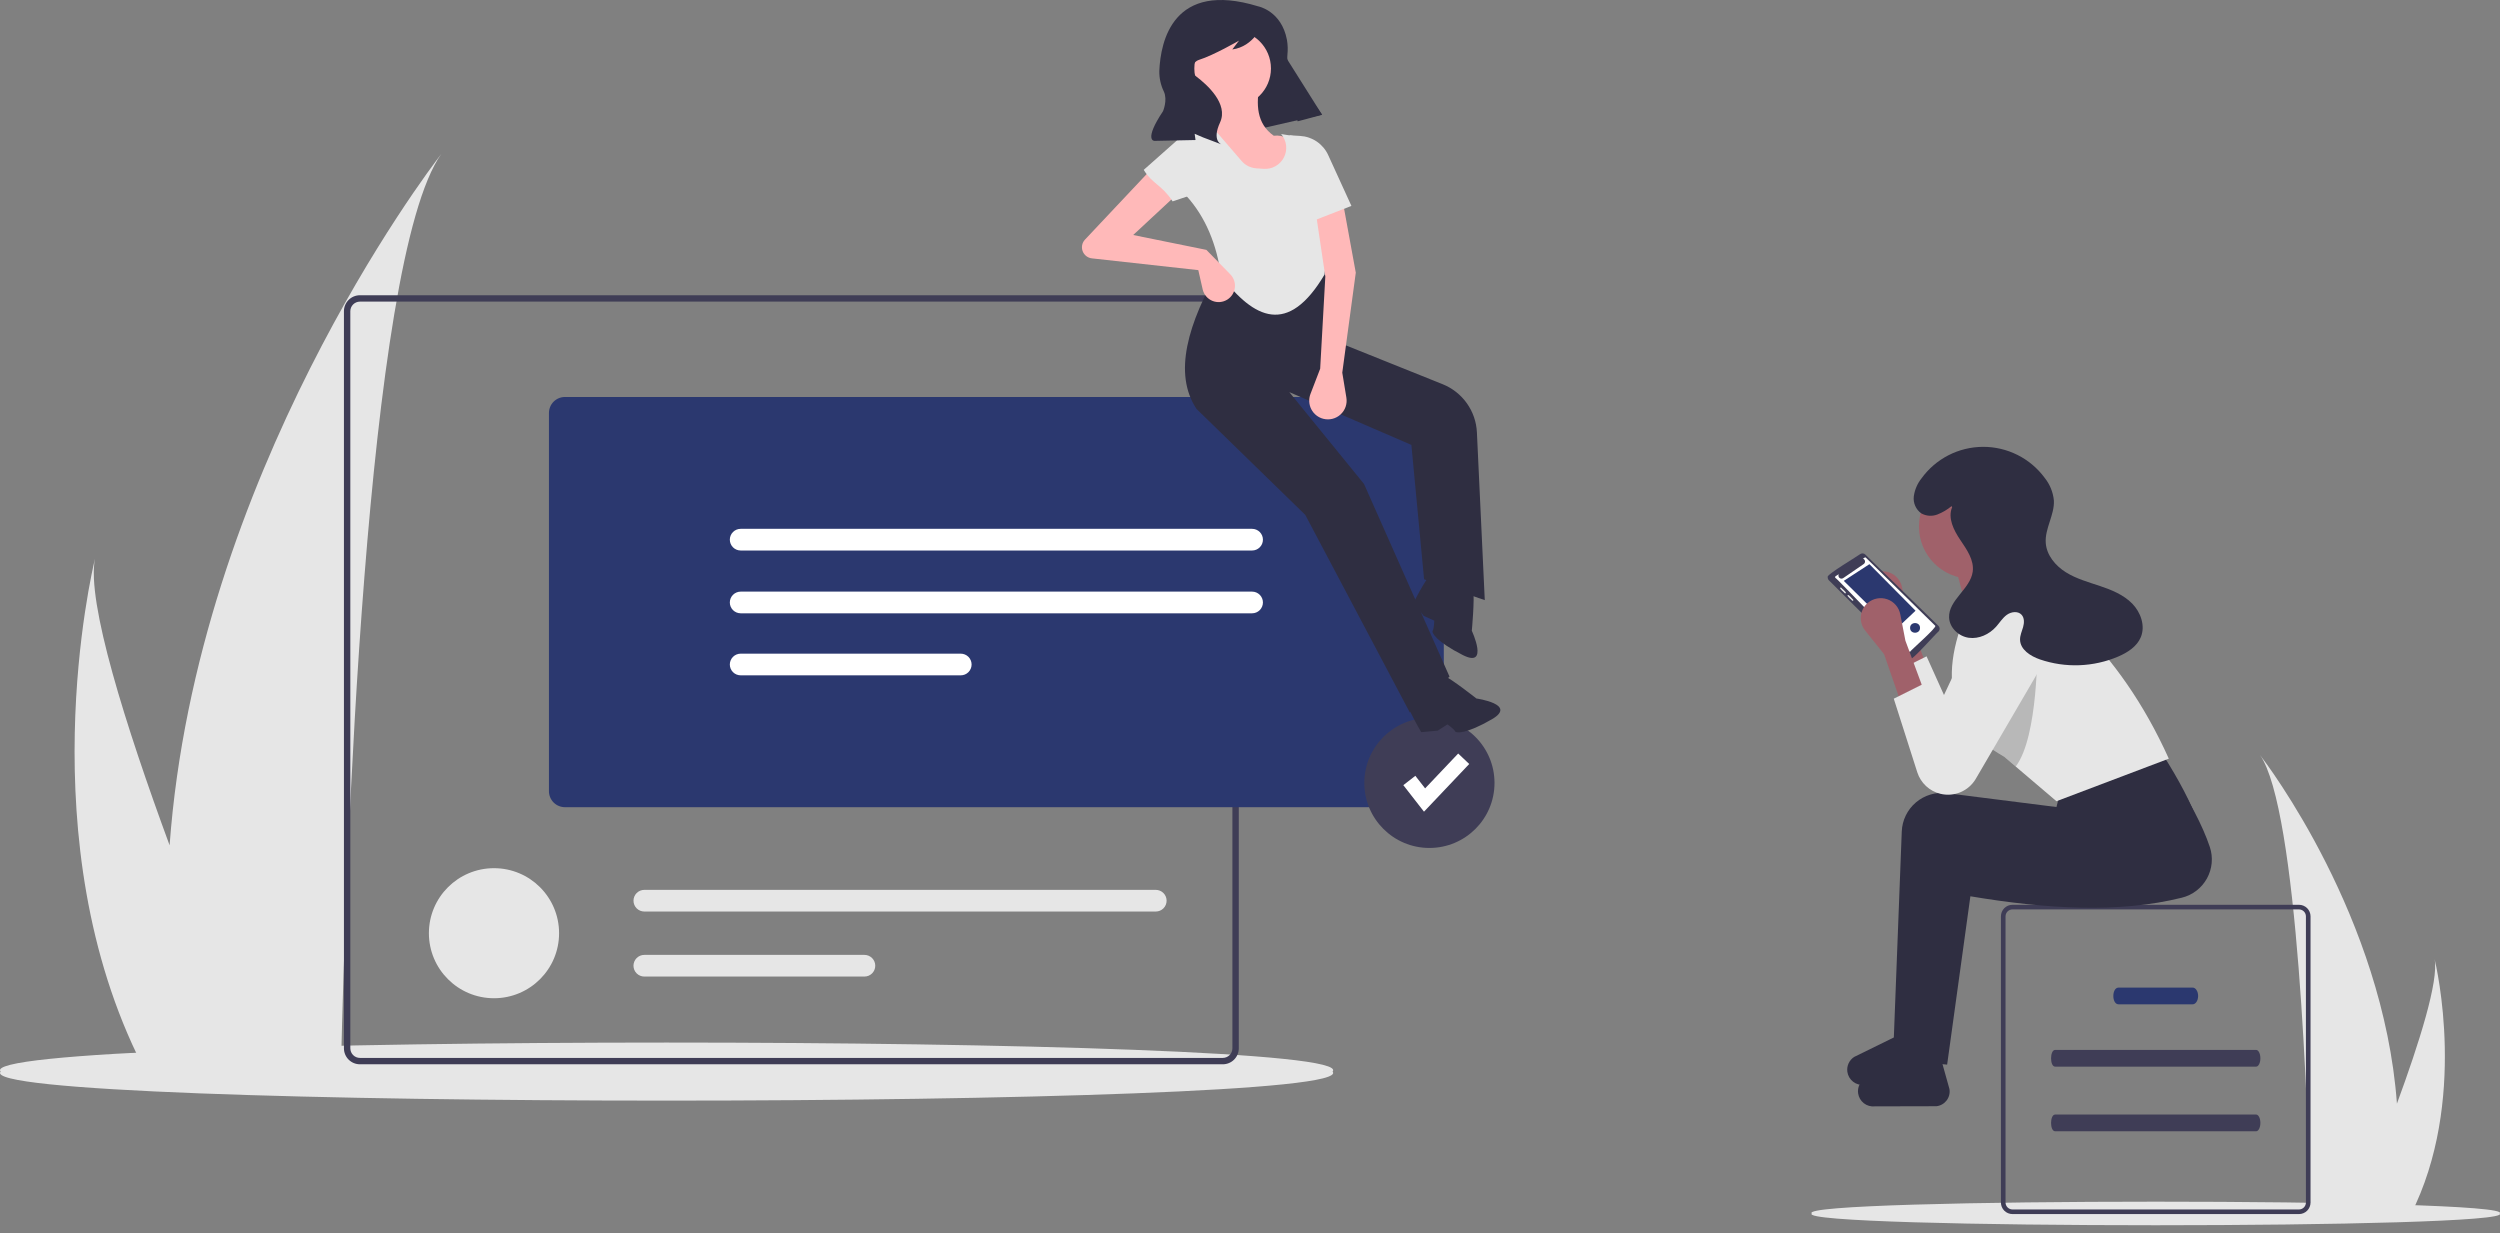 <svg width="300" height="148" viewBox="0 0 300 148" fill="none" xmlns="http://www.w3.org/2000/svg">
<rect x="0" y="0" width="300" height="148" fill="#808080" stroke="none"/>
<g clip-path="url(#clip0)">
<path d="M299.963 145.615C302.044 147.501 215.325 147.501 217.412 145.615C215.331 143.73 302.051 143.73 299.963 145.615Z" fill="#E6E6E6"/>
<path d="M271.178 90.571C275.768 97.052 276.98 133.939 277.251 145.763C277.258 146.029 277.264 146.282 277.268 146.52H288.886C289.028 146.268 289.159 146.019 289.284 145.763C296.17 132.185 292.35 115.904 292.149 115.08C292.672 117.669 290.306 125.171 287.632 132.437C286 110.094 272.051 91.699 271.178 90.571Z" fill="#E6E6E6"/>
<path d="M52.957 18.473C43.862 31.317 41.46 104.415 40.924 127.846C40.91 128.374 40.897 128.875 40.89 129.348H17.867C17.585 128.847 17.324 128.354 17.077 127.846C3.431 100.938 11.002 68.675 11.4 67.043C10.364 72.172 15.052 87.039 20.352 101.439C23.585 57.162 51.227 20.709 52.957 18.473Z" fill="#E6E6E6"/>
<path d="M159.91 128.591C163.94 133.236 -3.971 133.236 0.072 128.59C-3.958 123.947 163.952 123.947 159.91 128.591Z" fill="#E6E6E6"/>
<path d="M246.617 125.99C245.972 125.99 245.959 127.998 246.617 127.997H270.727C271.009 128.007 271.242 127.564 271.247 127.01C271.252 126.444 271.015 125.979 270.727 125.99H246.617Z" fill="#3F3D56"/>
<path d="M254.23 118.511C253.393 118.511 253.388 120.519 254.23 120.519H263.106C263.469 120.528 263.769 120.086 263.775 119.532C263.782 118.966 263.477 118.501 263.106 118.511H254.23Z" fill="#2B386F"/>
<path d="M246.617 133.745C245.972 133.745 245.959 135.753 246.617 135.753H270.727C271.009 135.762 271.242 135.32 271.247 134.765C271.252 134.199 271.015 133.735 270.727 133.745H246.617Z" fill="#3F3D56"/>
<path d="M275.878 108.575H241.497C241.13 108.575 240.777 108.721 240.517 108.98C240.257 109.24 240.111 109.592 240.111 109.96V144.305C240.111 144.672 240.257 145.024 240.517 145.284C240.777 145.543 241.13 145.689 241.497 145.69H275.878C276.246 145.689 276.598 145.543 276.858 145.284C277.118 145.024 277.264 144.672 277.264 144.305V109.96C277.264 109.592 277.118 109.24 276.858 108.98C276.598 108.721 276.246 108.575 275.878 108.575ZM276.71 144.305C276.709 144.525 276.621 144.736 276.465 144.891C276.31 145.047 276.098 145.135 275.878 145.136H241.497C241.277 145.135 241.066 145.047 240.91 144.891C240.754 144.736 240.666 144.525 240.665 144.305V109.96C240.666 109.739 240.754 109.528 240.91 109.373C241.066 109.217 241.277 109.129 241.497 109.129H275.878C276.098 109.129 276.31 109.217 276.465 109.373C276.621 109.528 276.709 109.739 276.71 109.96V144.305Z" fill="#3F3D56"/>
<path d="M228.397 81.313L231.186 79.919L228.862 73.65L228.249 70.489C228.17 70.078 227.984 69.695 227.71 69.379C227.436 69.062 227.083 68.823 226.688 68.686C226.292 68.548 225.868 68.516 225.456 68.594C225.045 68.672 224.661 68.856 224.343 69.128C223.872 69.531 223.576 70.102 223.518 70.719C223.46 71.337 223.644 71.952 224.031 72.436L226.305 75.276L228.397 81.313Z" fill="#A0616A"/>
<path d="M227.467 80.616L227.981 82.225L230.29 89.45C230.516 90.158 230.941 90.787 231.516 91.259C232.09 91.732 232.789 92.029 233.528 92.115C234.268 92.201 235.016 92.071 235.684 91.743C236.351 91.414 236.91 90.9 237.293 90.263L244.777 77.449C244.896 77.249 244.998 77.04 245.082 76.823C245.443 75.874 245.425 74.823 245.032 73.888C244.638 72.953 243.898 72.205 242.967 71.8C242.035 71.395 240.983 71.365 240.03 71.715C239.076 72.064 238.294 72.768 237.847 73.679L233.278 83.403L231.187 78.759L227.467 80.616Z" fill="#E6E6E6"/>
<path d="M228.544 127.29L233.657 127.754L236.446 107.554C245.64 109.099 254.314 109.594 261.816 107.725C262.45 107.569 263.045 107.284 263.564 106.888C264.082 106.491 264.513 105.992 264.829 105.422C265.145 104.851 265.34 104.221 265.401 103.572C265.462 102.923 265.388 102.268 265.183 101.648C264.285 98.971 262.703 96.103 260.852 93.158L248.533 97.57L248.068 99.427L234.928 97.766C234.265 97.682 233.591 97.737 232.95 97.927C232.309 98.117 231.714 98.439 231.204 98.871C230.694 99.303 230.279 99.836 229.986 100.437C229.694 101.038 229.529 101.693 229.504 102.36L228.544 127.29Z" fill="#2F2E41"/>
<path d="M222.975 131.204C222.926 130.859 222.977 130.506 223.122 130.189C223.267 129.871 223.5 129.602 223.793 129.412L229.042 126.839L233 127.338L233.934 130.685C233.974 130.924 233.965 131.168 233.907 131.403C233.849 131.637 233.744 131.858 233.598 132.051C233.452 132.243 233.268 132.404 233.058 132.524C232.848 132.644 232.615 132.719 232.375 132.746L224.99 132.763C224.517 132.816 224.042 132.683 223.666 132.392C223.29 132.101 223.042 131.675 222.975 131.204Z" fill="#2F2E41"/>
<path d="M227.252 124.707L232.365 125.172L235.155 104.971C244.349 106.516 253.022 107.011 260.525 105.142C261.159 104.986 261.753 104.701 262.272 104.305C262.79 103.909 263.221 103.409 263.537 102.839C263.853 102.268 264.048 101.638 264.109 100.989C264.17 100.34 264.096 99.685 263.891 99.066C262.993 96.388 261.412 93.52 259.56 90.575L247.241 94.987L246.776 96.844L233.637 95.183C232.973 95.099 232.299 95.154 231.658 95.344C231.017 95.534 230.422 95.856 229.912 96.288C229.402 96.72 228.987 97.253 228.695 97.854C228.402 98.455 228.237 99.11 228.212 99.777L227.252 124.707Z" fill="#2F2E41"/>
<path d="M221.683 128.621C221.634 128.276 221.685 127.923 221.83 127.606C221.975 127.288 222.208 127.019 222.502 126.83L227.751 124.256L231.708 124.755L232.643 128.103C232.682 128.341 232.673 128.585 232.615 128.82C232.557 129.054 232.452 129.275 232.306 129.468C232.16 129.661 231.976 129.822 231.766 129.941C231.556 130.061 231.323 130.137 231.083 130.164L223.698 130.18C223.225 130.233 222.751 130.1 222.374 129.809C221.998 129.518 221.75 129.092 221.683 128.621Z" fill="#2F2E41"/>
<path d="M236.549 69.446C240.015 69.446 242.825 66.639 242.825 63.177C242.825 59.715 240.015 56.908 236.549 56.908C233.083 56.908 230.274 59.715 230.274 63.177C230.274 66.639 233.083 69.446 236.549 69.446Z" fill="#A0616A"/>
<path d="M236.782 75.947L243.987 75.019L241.198 66.428H234.225L236.782 75.947Z" fill="#A0616A"/>
<path d="M234.821 84.61C235.186 85.624 235.716 86.571 236.389 87.413C237.348 88.589 238.501 89.594 239.797 90.384C240.023 90.53 240.258 90.67 240.5 90.808L241.884 91.986L246.775 96.147L260.257 91.04C257.283 84.439 253.574 79.221 249.322 75.018C248.439 73.724 247.18 72.731 245.715 72.174C244.25 71.617 242.649 71.521 241.127 71.901L236.084 73.161C234.29 77.391 233.623 81.28 234.821 84.61Z" fill="#E6E6E6"/>
<path d="M223.839 66.546C223.76 66.468 223.657 66.42 223.548 66.409C223.438 66.398 223.327 66.426 223.235 66.486C223.112 66.616 219.074 69.006 219.327 69.243C219.32 69.315 219.328 69.388 219.353 69.456C219.377 69.524 219.416 69.586 219.468 69.637L228.851 78.97C228.896 79.015 228.951 79.051 229.01 79.075C229.07 79.1 229.134 79.112 229.198 79.111C229.387 79.352 232.462 75.851 232.617 75.784C232.706 75.692 232.755 75.568 232.753 75.44C232.751 75.312 232.699 75.19 232.607 75.1L223.839 66.546Z" fill="#3F3D56"/>
<path d="M220.272 69.144L220.654 68.901C220.616 68.972 220.603 69.055 220.617 69.135C220.631 69.215 220.671 69.288 220.731 69.342C220.791 69.397 220.867 69.43 220.948 69.437C221.029 69.443 221.11 69.422 221.178 69.378L223.649 67.681C223.704 67.642 223.748 67.588 223.774 67.526C223.801 67.464 223.81 67.395 223.8 67.329C223.79 67.261 223.761 67.199 223.718 67.147C223.674 67.095 223.617 67.056 223.553 67.035C223.651 67.002 223.809 66.803 223.915 66.928L232.227 75.089C232.523 75.233 229.207 78.104 229.205 78.216C228.958 78.492 220.431 69.355 220.25 69.349C220.236 69.335 220.225 69.318 220.219 69.299C220.212 69.281 220.21 69.261 220.212 69.241C220.214 69.221 220.221 69.203 220.231 69.186C220.242 69.169 220.256 69.155 220.272 69.144Z" fill="white"/>
<path d="M229.866 73.287L227.316 75.689L221.251 69.703L224.329 67.701L229.866 73.287Z" fill="#2B386F"/>
<path d="M221.487 71.18C221.632 71.074 220.984 70.603 220.956 70.525C220.939 70.509 220.917 70.5 220.894 70.5C220.871 70.5 220.848 70.509 220.831 70.525C220.686 70.631 221.334 71.102 221.362 71.18C221.379 71.196 221.401 71.205 221.424 71.205C221.447 71.205 221.47 71.196 221.487 71.18Z" fill="#E6E6E6"/>
<path d="M222.38 71.948C222.3 71.918 221.833 71.274 221.725 71.418C221.58 71.524 222.227 71.995 222.255 72.072C222.335 72.154 222.462 72.027 222.38 71.948Z" fill="#E6E6E6"/>
<path d="M229.212 75.348C229.2 76.12 230.414 76.12 230.403 75.348C230.414 74.576 229.2 74.576 229.212 75.348Z" fill="#2B386F"/>
<path opacity="0.2" d="M236.389 87.413C237.348 88.589 238.501 89.594 239.798 90.384C240.023 90.53 240.258 90.67 240.5 90.808L241.885 91.986C244.632 88.378 244.478 77.418 244.478 77.418L240.295 77.836L236.389 87.413Z" fill="black"/>
<path d="M228.182 84.538L230.971 83.145L228.647 76.876L228.034 73.715C227.955 73.304 227.768 72.921 227.494 72.605C227.22 72.288 226.868 72.049 226.473 71.912C226.077 71.774 225.652 71.742 225.241 71.82C224.829 71.897 224.445 72.082 224.127 72.354C223.656 72.757 223.36 73.328 223.302 73.945C223.244 74.562 223.428 75.178 223.816 75.662L226.09 78.502L228.182 84.538Z" fill="#A0616A"/>
<path d="M230.971 81.984L227.252 83.842L230.074 92.676C230.277 93.31 230.64 93.881 231.129 94.334C231.618 94.787 232.215 95.106 232.864 95.26C233.663 95.451 234.503 95.381 235.26 95.063C236.018 94.744 236.654 94.193 237.077 93.489L244.561 80.675C245.091 79.792 245.255 78.737 245.017 77.735C244.779 76.733 244.158 75.864 243.287 75.313C242.819 75.016 242.293 74.822 241.745 74.742C241.196 74.662 240.637 74.698 240.103 74.848C239.57 74.999 239.074 75.259 238.648 75.614C238.222 75.968 237.875 76.408 237.631 76.905L233.063 86.628L230.971 81.984Z" fill="#E6E6E6"/>
<path d="M234.187 60.735C233.676 61.161 233.098 61.502 232.478 61.743C232.167 61.861 231.833 61.91 231.501 61.887C231.168 61.863 230.845 61.767 230.554 61.605C230.235 61.376 229.983 61.065 229.825 60.706C229.667 60.346 229.609 59.95 229.656 59.561C229.763 58.781 230.076 58.043 230.565 57.425C231.407 56.255 232.515 55.3 233.797 54.639C235.079 53.978 236.5 53.629 237.943 53.621C239.386 53.613 240.81 53.946 242.1 54.593C243.39 55.24 244.508 56.183 245.363 57.344C245.986 58.121 246.37 59.063 246.466 60.054C246.556 61.796 245.363 63.422 245.491 65.161C245.598 66.632 246.655 67.892 247.907 68.674C249.159 69.457 250.606 69.853 252.005 70.323C253.405 70.793 254.821 71.372 255.857 72.423C256.892 73.474 257.464 75.105 256.895 76.466C256.428 77.585 255.318 78.296 254.204 78.778C251.219 80.055 247.866 80.181 244.793 79.131C243.66 78.739 242.423 77.954 242.406 76.756C242.398 76.236 242.632 75.748 242.773 75.248C242.914 74.747 242.94 74.15 242.587 73.768C242.15 73.294 241.341 73.403 240.819 73.781C240.296 74.159 239.956 74.733 239.525 75.212C238.706 76.123 237.464 76.705 236.251 76.533C235.038 76.362 233.941 75.329 233.891 74.106C233.804 72.005 236.44 70.689 236.726 68.606C236.917 67.215 236.011 65.942 235.225 64.777C234.439 63.612 233.708 62.153 234.258 60.861" fill="#2F2E41"/>
<path d="M146.737 127.715H43.19C42.681 127.714 42.194 127.512 41.834 127.153C41.475 126.794 41.273 126.307 41.272 125.799V37.344C41.273 36.837 41.475 36.35 41.834 35.991C42.194 35.632 42.681 35.43 43.19 35.429H146.737C147.246 35.429 147.733 35.632 148.093 35.991C148.452 36.35 148.654 36.837 148.655 37.344V125.799C148.654 126.307 148.452 126.794 148.093 127.153C147.733 127.512 147.246 127.714 146.737 127.715ZM43.19 36.195C42.885 36.196 42.592 36.317 42.377 36.532C42.161 36.748 42.04 37.04 42.039 37.344V125.799C42.04 126.104 42.161 126.396 42.377 126.612C42.592 126.827 42.885 126.948 43.19 126.949H146.737C147.042 126.948 147.335 126.827 147.551 126.612C147.766 126.396 147.888 126.104 147.888 125.799V37.344C147.888 37.04 147.766 36.748 147.551 36.532C147.335 36.317 147.042 36.196 146.737 36.195H43.19Z" fill="#3F3D56"/>
<path d="M59.279 119.788C63.593 119.788 67.09 116.295 67.09 111.985C67.09 107.676 63.593 104.182 59.279 104.182C54.965 104.182 51.468 107.676 51.468 111.985C51.468 116.295 54.965 119.788 59.279 119.788Z" fill="#E6E6E6"/>
<path d="M77.319 106.783C76.974 106.784 76.643 106.921 76.399 107.165C76.156 107.409 76.019 107.739 76.019 108.084C76.019 108.428 76.156 108.759 76.399 109.003C76.643 109.247 76.974 109.384 77.319 109.384H138.691C139.037 109.384 139.368 109.247 139.612 109.003C139.856 108.76 139.993 108.429 139.993 108.084C139.993 107.739 139.856 107.408 139.612 107.164C139.368 106.92 139.037 106.783 138.691 106.783H77.319Z" fill="#E6E6E6"/>
<path d="M77.319 114.586C76.974 114.586 76.642 114.723 76.398 114.967C76.154 115.211 76.017 115.542 76.017 115.887C76.017 116.232 76.154 116.562 76.398 116.806C76.642 117.05 76.974 117.187 77.319 117.187H103.728C103.899 117.187 104.068 117.154 104.227 117.089C104.385 117.023 104.528 116.928 104.65 116.807C104.771 116.686 104.867 116.543 104.932 116.385C104.998 116.227 105.031 116.058 105.031 115.887C105.031 115.716 104.998 115.546 104.932 115.389C104.867 115.231 104.771 115.087 104.65 114.966C104.528 114.846 104.385 114.75 104.227 114.685C104.068 114.619 103.899 114.586 103.728 114.586H77.319Z" fill="#E6E6E6"/>
<path d="M171.339 96.863H67.792C67.283 96.862 66.796 96.66 66.436 96.301C66.077 95.942 65.875 95.455 65.874 94.947V49.553C65.875 49.045 66.077 48.558 66.436 48.199C66.796 47.84 67.283 47.638 67.792 47.637H171.339C171.848 47.638 172.335 47.84 172.694 48.199C173.054 48.558 173.256 49.045 173.257 49.553V94.947C173.256 95.455 173.054 95.942 172.694 96.301C172.335 96.66 171.848 96.862 171.339 96.863Z" fill="#2B386F"/>
<path d="M88.879 63.46C88.534 63.46 88.204 63.597 87.96 63.841C87.716 64.085 87.579 64.415 87.579 64.76C87.579 65.105 87.716 65.435 87.96 65.679C88.204 65.923 88.534 66.06 88.879 66.061H150.252C150.597 66.06 150.927 65.923 151.171 65.679C151.415 65.435 151.552 65.105 151.552 64.76C151.552 64.415 151.415 64.085 151.171 63.841C150.927 63.597 150.597 63.46 150.252 63.46H88.879Z" fill="white"/>
<path d="M88.879 70.995C88.534 70.996 88.204 71.133 87.96 71.377C87.716 71.621 87.579 71.951 87.579 72.296C87.579 72.64 87.716 72.971 87.96 73.215C88.204 73.458 88.534 73.596 88.879 73.596H150.252C150.597 73.596 150.927 73.458 151.171 73.215C151.415 72.971 151.552 72.64 151.552 72.296C151.552 71.951 151.415 71.621 151.171 71.377C150.927 71.133 150.597 70.996 150.252 70.995H88.879Z" fill="white"/>
<path d="M88.879 78.439C88.534 78.44 88.204 78.577 87.96 78.821C87.716 79.065 87.579 79.395 87.579 79.74C87.579 80.084 87.716 80.415 87.96 80.659C88.204 80.903 88.534 81.04 88.879 81.04H115.288C115.459 81.04 115.628 81.007 115.787 80.942C115.945 80.876 116.089 80.781 116.21 80.66C116.331 80.539 116.427 80.396 116.492 80.238C116.558 80.08 116.592 79.911 116.592 79.74C116.592 79.569 116.558 79.4 116.492 79.242C116.427 79.084 116.331 78.94 116.21 78.819C116.089 78.699 115.945 78.603 115.787 78.538C115.628 78.472 115.459 78.439 115.288 78.439H88.879Z" fill="white"/>
<path d="M171.53 101.755C175.843 101.755 179.341 98.261 179.341 93.952C179.341 89.642 175.843 86.149 171.53 86.149C167.216 86.149 163.719 89.642 163.719 93.952C163.719 98.261 167.216 101.755 171.53 101.755Z" fill="#3F3D56"/>
<path d="M170.879 97.402L168.399 94.218L169.841 93.097L171.015 94.605L174.981 90.423L176.307 91.678L170.879 97.402Z" fill="white"/>
<path d="M158.639 13.752L145.947 16.654L140.584 6.55L151.437 2.317L158.639 13.752Z" fill="#2F2E41"/>
<path d="M169.186 85.513L173.943 81.195L163.684 58.079L154.72 47.056L169.366 53.389L170.89 69.513L178.173 72.016L177.229 51.884C177.17 50.628 176.751 49.416 176.022 48.392C175.294 47.367 174.285 46.573 173.118 46.105L161.102 41.283L158.951 32.262L146.407 32.083C142.509 38.858 140.767 44.821 143.58 49.069L156.632 61.785L169.186 85.513Z" fill="#2F2E41"/>
<path d="M171.404 82.555C171.404 82.555 172.08 80.536 173.14 81.001C174.2 81.465 177.168 83.819 177.168 83.819C177.168 83.819 182.127 84.52 179.021 86.315C175.915 88.11 174.7 87.998 174.601 87.745C174.502 87.491 173.696 86.927 173.696 86.927L172.525 87.676L170.547 87.861C170.547 87.861 167.958 83.48 168.791 83.364C169.625 83.248 171.447 83.415 171.404 82.555Z" fill="#2F2E41"/>
<path d="M174.532 70.176C174.532 70.176 176.594 69.641 176.783 70.781C176.971 71.922 176.617 75.692 176.617 75.692C176.617 75.692 178.735 80.226 175.534 78.605C172.334 76.984 171.764 75.906 171.923 75.685C172.082 75.463 172.115 74.481 172.115 74.481L170.848 73.909L169.613 72.355C169.613 72.355 171.876 67.797 172.428 68.431C172.98 69.065 173.834 70.682 174.532 70.176Z" fill="#2F2E41"/>
<path d="M147.918 12.808C150.457 12.808 152.515 10.752 152.515 8.215C152.515 5.679 150.457 3.623 147.918 3.623C145.379 3.623 143.32 5.679 143.32 8.215C143.32 10.752 145.379 12.808 147.918 12.808Z" fill="#FFB9B9"/>
<path d="M147.384 23.349L158.544 21.74C156.878 18.727 155.161 15.982 152.852 16.289C150.799 14.853 150.68 12.545 151.2 9.949L145.613 11.441C146.105 13.041 145.915 14.446 144.606 15.531C146.435 18.103 147.619 20.7 147.384 23.349Z" fill="#FFB9B9"/>
<path d="M146.54 33.126C150.506 38.284 154.573 40.322 158.945 32.949L159.306 29.659C162.112 26.124 161.29 23.07 157.868 20.36L156.218 16.484L153.731 16.083C154.059 16.461 154.267 16.928 154.329 17.424C154.391 17.92 154.305 18.423 154.081 18.87C153.857 19.317 153.506 19.688 153.071 19.935C152.637 20.183 152.138 20.296 151.639 20.261L150.74 20.198C150.407 20.174 150.082 20.085 149.783 19.935C149.484 19.786 149.219 19.578 149.001 19.326L145.18 14.896L143.571 15.326C143.388 15.375 143.226 15.479 143.106 15.624C142.985 15.77 142.914 15.949 142.9 16.137L142.378 23.519C144.676 26.062 145.998 29.312 146.54 33.126Z" fill="#E6E6E6"/>
<path d="M144.765 29.984L135.982 28.202L141.816 22.78L139.595 18.769L130.167 28.787C130.005 28.971 129.896 29.196 129.853 29.437C129.811 29.679 129.835 29.927 129.923 30.156C130.012 30.384 130.162 30.584 130.356 30.733C130.55 30.883 130.782 30.976 131.026 31.003L143.796 32.416L144.32 34.724C144.389 35.031 144.532 35.317 144.736 35.557C144.939 35.798 145.198 35.986 145.489 36.105C145.781 36.225 146.097 36.272 146.411 36.244C146.725 36.216 147.027 36.112 147.293 35.943C147.539 35.785 147.746 35.576 147.901 35.328C148.055 35.081 148.152 34.802 148.185 34.513C148.218 34.223 148.186 33.93 148.092 33.654C147.997 33.379 147.842 33.127 147.638 32.919L144.765 29.984Z" fill="#FFB9B9"/>
<path d="M158.421 44.245L157.255 47.278C157.141 47.574 157.091 47.891 157.109 48.208C157.127 48.525 157.212 48.834 157.358 49.115C157.505 49.397 157.709 49.645 157.959 49.841C158.208 50.038 158.496 50.18 158.804 50.257C159.165 50.347 159.543 50.347 159.904 50.255C160.265 50.164 160.597 49.984 160.871 49.732C161.145 49.48 161.352 49.164 161.473 48.813C161.594 48.461 161.626 48.085 161.566 47.718L161.073 44.718L162.694 32.721L161.245 24.796L157.94 25.809L159.038 33.187L158.421 44.245Z" fill="#FFB9B9"/>
<path d="M157.174 26.656L162.171 24.709L159.385 18.612C159.088 17.961 158.618 17.403 158.028 16.997C157.437 16.592 156.747 16.355 156.031 16.312L154.75 16.234L157.174 26.656Z" fill="#E6E6E6"/>
<path d="M140.713 24.168L146.041 22.366L144.162 15.982C144.101 15.775 143.969 15.597 143.788 15.479C143.608 15.361 143.391 15.311 143.177 15.339C142.996 15.362 142.826 15.439 142.69 15.56L137.247 20.383C138.289 22.096 139.397 22.139 140.713 24.168Z" fill="#E6E6E6"/>
<path d="M150.972 0.759C150.972 0.759 153.784 1.287 154.434 4.79C154.536 5.381 154.554 5.983 154.489 6.579C154.424 7.253 154.518 8.678 155.984 10.354C156.94 11.442 157.832 12.585 158.653 13.778L155.715 14.56L154.402 9.697C153.766 7.339 152.785 5.088 151.492 3.016L151.465 2.973C151.465 2.973 150.49 5.577 147.874 5.935L148.681 4.874C148.681 4.874 145.623 6.639 143.891 7.179C143.693 7.24 143.516 7.355 143.379 7.509C143.241 7.664 143.149 7.853 143.111 8.057C143.073 8.26 143.091 8.47 143.164 8.664C143.237 8.857 143.361 9.028 143.524 9.156C143.536 9.166 143.548 9.175 143.561 9.185C144.835 10.152 147.435 12.458 146.408 14.69C145.381 16.921 146.578 17.328 146.578 17.328L144.37 16.489L143.359 16.056L143.462 16.803L138.528 16.906C138.528 16.906 137.195 16.898 139.563 13.343C139.563 13.343 140.134 12.01 139.665 10.991C139.289 10.22 139.101 9.37 139.118 8.513C139.267 4.928 140.779 -2.363 150.972 0.759Z" fill="#2F2E41"/>
</g>
<defs>
<clipPath id="clip0">
<rect width="300" height="147.03" fill="white"/>
</clipPath>
</defs>
</svg>
